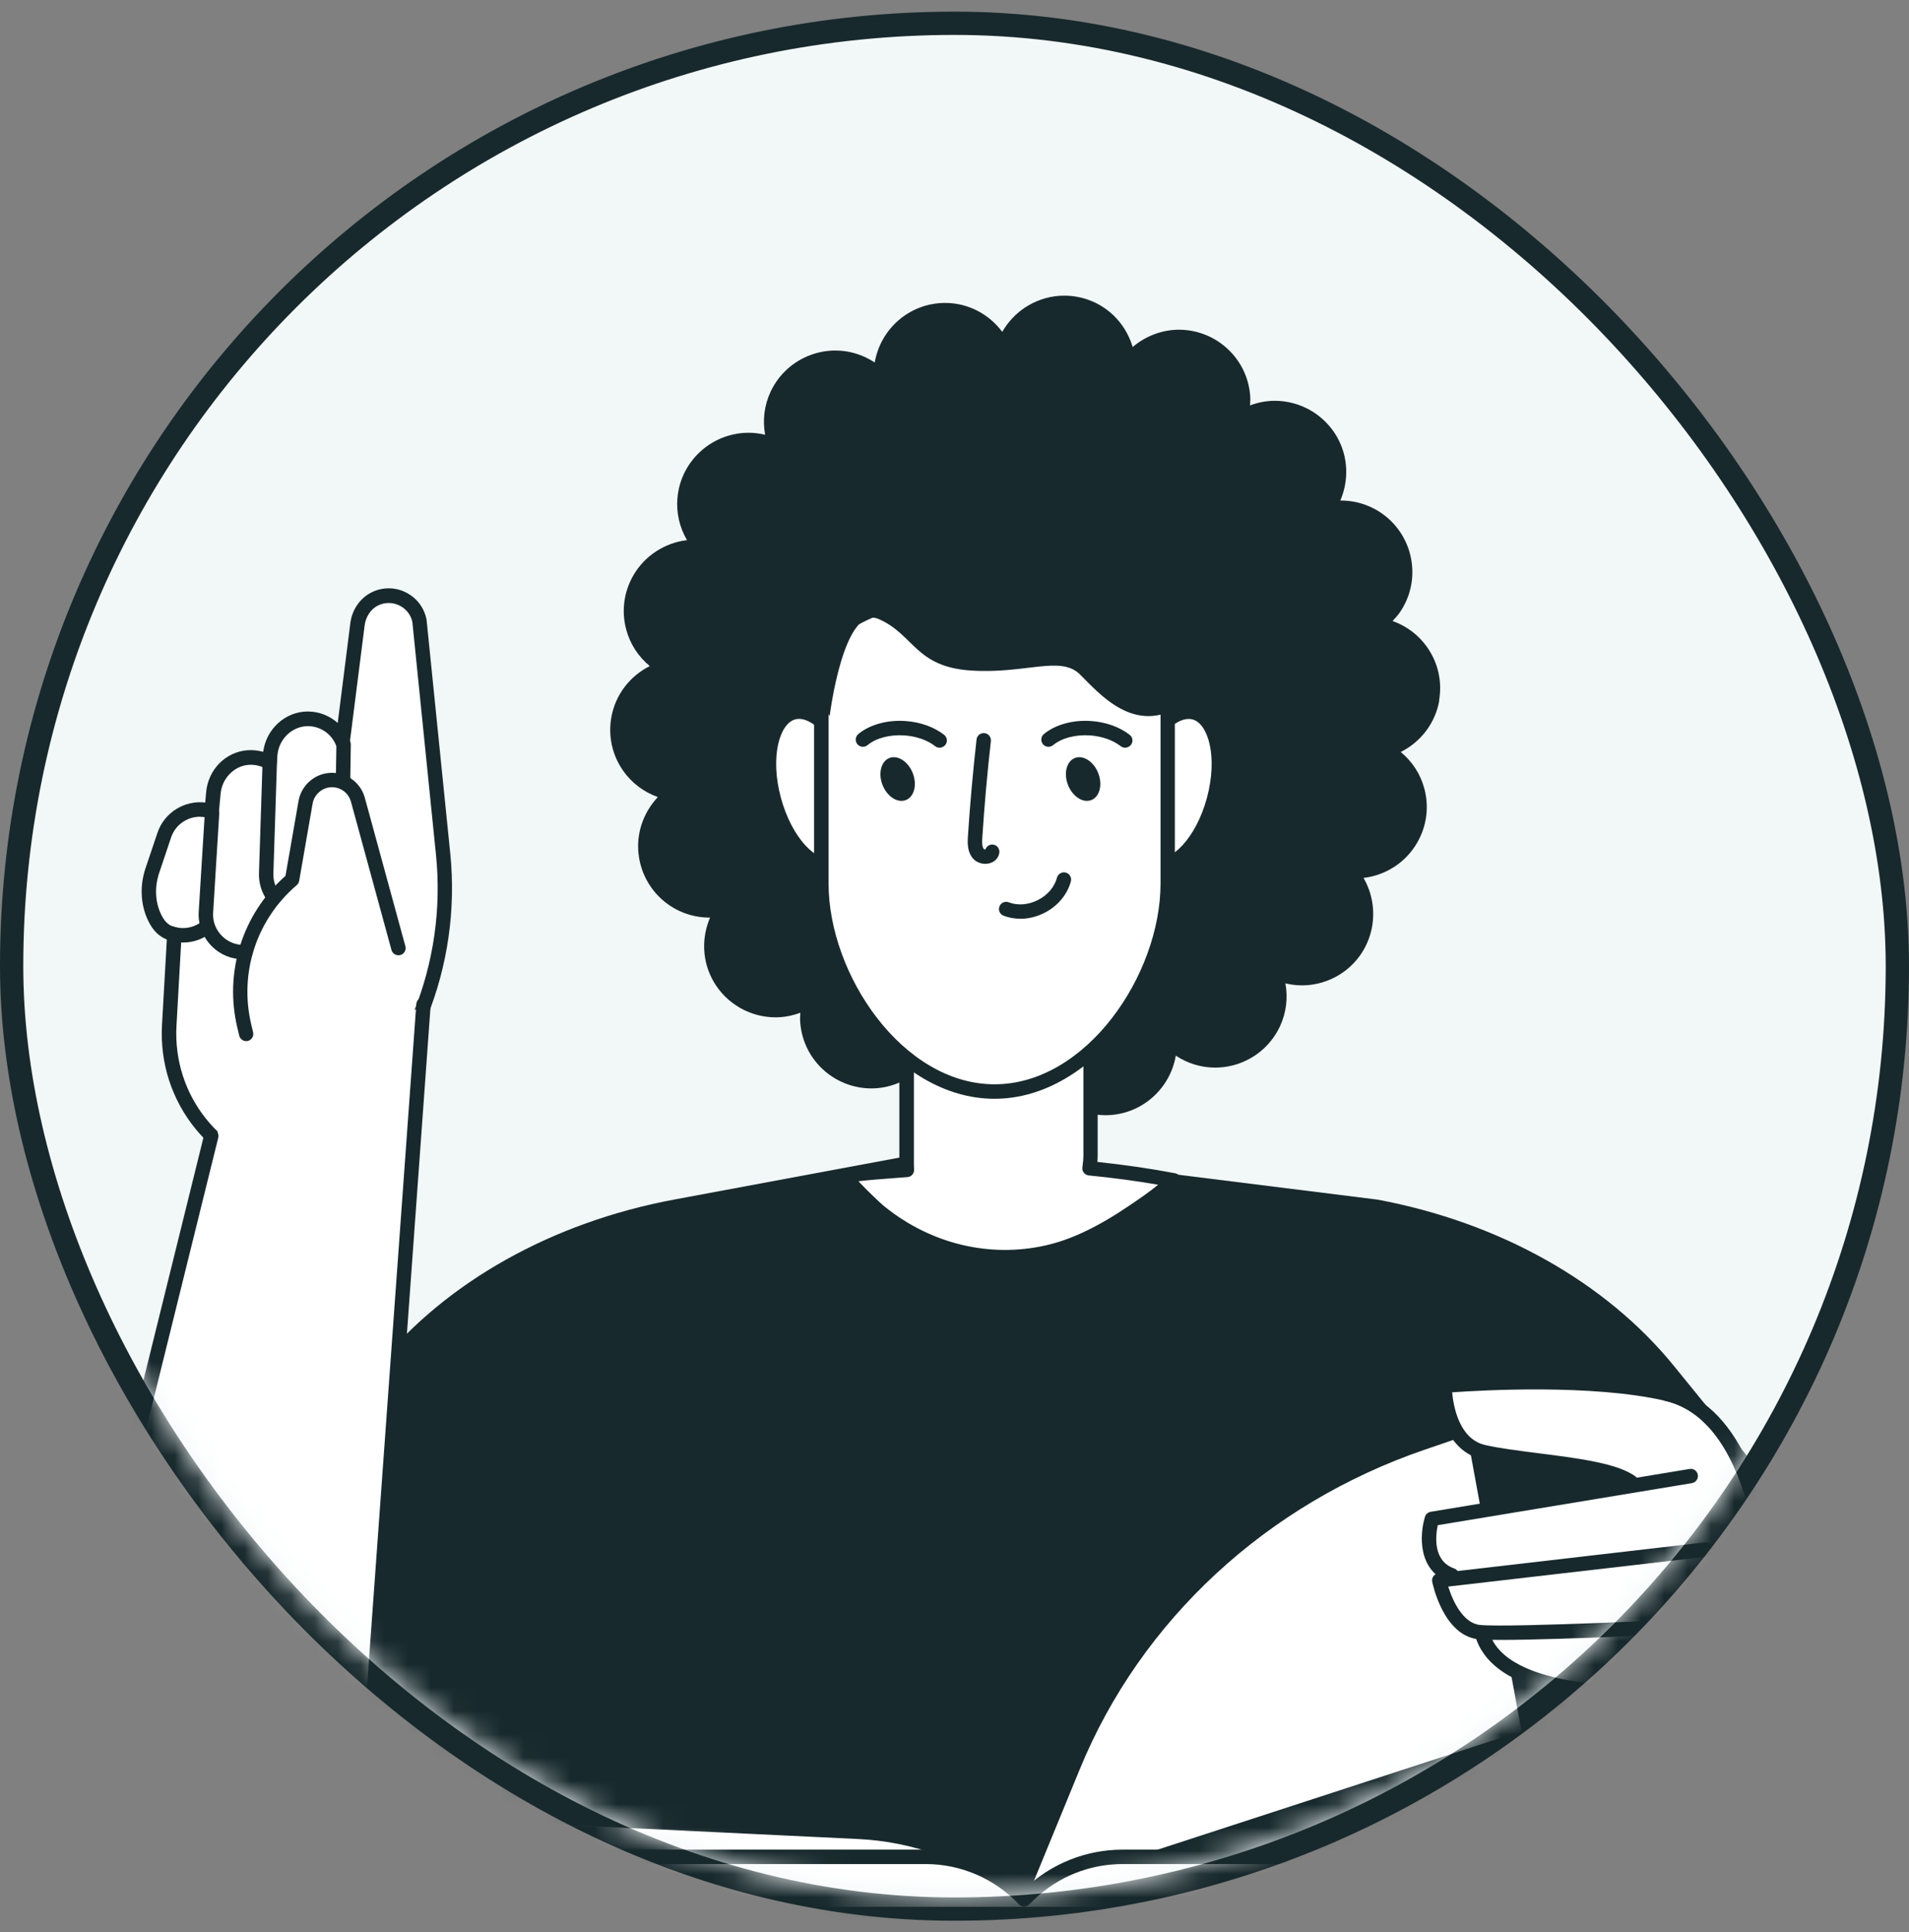 <svg width="82" height="83" viewBox="0 0 82 83" fill="none" xmlns="http://www.w3.org/2000/svg">
<rect x="0" y="0" width="82" height="83" fill="#808080" stroke="none"/>
<rect x="0.5" y="1" width="81" height="81" rx="40.5" fill="#F2F7F8" stroke="#18292D"/>
<mask id="mask0_548_52176" style="mask-type:alpha" maskUnits="userSpaceOnUse" x="1" y="1" width="80" height="81">
<rect x="1" y="1.5" width="80" height="80" rx="40" fill="#F2F7F8"/>
</mask>
<g mask="url(#mask0_548_52176)">
<path d="M60.858 77.195L79.747 85.376C81.634 86.162 82.988 84.229 84.779 83.313C87.56 81.894 88.364 78.931 86.564 76.716L71.909 58.678C68.977 55.068 64.409 52.504 59.166 51.526L44.038 49.637V83.53H61.006L60.858 77.192V77.195Z" fill="#18292D"/>
<path d="M25.706 78.203L15.471 83.52C11.162 85.441 5.14 84.225 3.349 83.31L5.372 84.092C2.592 82.672 -0.232 78.927 1.565 76.712L16.219 58.674C19.152 55.064 23.72 52.5 28.963 51.523L44.09 48.705V83.526H25.505L25.706 78.2V78.203Z" fill="#18292D"/>
<path d="M44.223 81.637C42.182 79.852 39.596 78.813 36.887 78.68L21.119 77.922L21.645 80.863L44.223 81.637Z" fill="white"/>
<path d="M44.224 81.945C44.224 81.945 44.217 81.945 44.214 81.945L21.635 81.172C21.49 81.165 21.366 81.06 21.341 80.918L20.816 77.977C20.8 77.884 20.825 77.788 20.887 77.717C20.949 77.645 21.041 77.608 21.134 77.612L36.902 78.369C39.667 78.502 42.34 79.579 44.428 81.4C44.527 81.487 44.561 81.626 44.511 81.747C44.465 81.864 44.35 81.942 44.224 81.942V81.945ZM21.904 80.562L43.308 81.295C41.446 79.913 39.194 79.102 36.871 78.991L21.493 78.252L21.907 80.565L21.904 80.562Z" fill="#18292D"/>
<path d="M61.814 30.094C61.956 29.287 61.776 28.471 61.303 27.799C60.932 27.27 60.413 26.887 59.816 26.673C59.918 26.565 60.02 26.457 60.109 26.333C60.58 25.662 60.762 24.846 60.62 24.038C60.36 22.566 59.089 21.499 57.595 21.499C57.589 21.499 57.579 21.499 57.573 21.499C57.941 20.639 57.926 19.625 57.422 18.752C56.874 17.803 55.853 17.215 54.758 17.215C54.394 17.215 54.035 17.286 53.694 17.413C53.704 17.265 53.713 17.116 53.698 16.965C53.627 16.148 53.24 15.406 52.612 14.88C52.058 14.416 51.359 14.162 50.639 14.162C49.918 14.162 49.207 14.434 48.653 14.905C48.384 14.001 47.719 13.231 46.769 12.885C46.429 12.761 46.076 12.699 45.718 12.699C44.604 12.699 43.59 13.309 43.051 14.255C42.492 13.503 41.604 13.012 40.596 13.012C39.077 13.012 37.821 14.119 37.574 15.569C37.082 15.245 36.501 15.056 35.885 15.056C35.526 15.056 35.174 15.118 34.833 15.242C34.063 15.523 33.445 16.086 33.098 16.831C32.826 17.416 32.752 18.053 32.866 18.675C32.637 18.619 32.399 18.588 32.158 18.588C31.437 18.588 30.735 18.845 30.185 19.306C29.557 19.835 29.17 20.574 29.099 21.391C29.043 22.031 29.192 22.656 29.51 23.2C28.555 23.314 27.695 23.868 27.206 24.712C26.795 25.424 26.686 26.253 26.9 27.045C27.067 27.669 27.422 28.204 27.911 28.61C27.067 29.033 26.433 29.828 26.259 30.815C26.117 31.622 26.297 32.439 26.77 33.11C27.141 33.639 27.661 34.022 28.258 34.236C27.614 34.919 27.28 35.881 27.456 36.874C27.716 38.346 28.988 39.413 30.478 39.413C30.485 39.413 30.494 39.413 30.5 39.413C30.132 40.273 30.147 41.288 30.652 42.16C31.199 43.11 32.22 43.697 33.315 43.697C33.68 43.697 34.038 43.626 34.379 43.499C34.369 43.648 34.36 43.796 34.376 43.948C34.447 44.764 34.833 45.507 35.461 46.033C36.015 46.496 36.714 46.75 37.435 46.75C38.155 46.75 38.867 46.478 39.42 46.008C39.689 46.911 40.354 47.681 41.307 48.028C41.647 48.151 42 48.213 42.359 48.213C43.472 48.213 44.487 47.604 45.028 46.657C45.588 47.409 46.475 47.901 47.484 47.901C49.002 47.901 50.258 46.793 50.506 45.343C50.997 45.668 51.579 45.856 52.194 45.856C52.553 45.856 52.906 45.794 53.246 45.671C54.016 45.389 54.632 44.826 54.981 44.081C55.253 43.496 55.328 42.859 55.213 42.237C55.442 42.293 55.68 42.324 55.922 42.324C56.642 42.324 57.344 42.067 57.895 41.606C59.055 40.632 59.305 38.977 58.569 37.709C59.525 37.598 60.388 37.041 60.873 36.197C61.285 35.485 61.393 34.66 61.18 33.865C61.013 33.24 60.657 32.705 60.168 32.3C61.013 31.876 61.647 31.081 61.823 30.094H61.814Z" fill="#18292D"/>
<path d="M46.797 50.186C46.825 50.001 46.843 49.815 46.843 49.62V35.229C46.843 33.045 45.074 31.276 42.894 31.27C40.71 31.276 38.944 33.045 38.944 35.229V49.62C38.944 49.775 38.934 50.106 38.953 50.254C37.682 50.353 36.658 50.421 36.37 50.511C36.33 50.523 36.315 50.57 36.343 50.604C36.575 50.895 37.45 51.782 37.84 52.092C39.903 53.746 42.535 54.346 44.978 53.799C46.308 53.502 47.536 52.822 48.702 52.03C49.182 51.702 49.67 51.371 50.119 50.984C50.184 50.929 50.246 50.873 50.307 50.817C50.348 50.78 50.385 50.74 50.422 50.7C49.305 50.483 48.087 50.31 46.797 50.183V50.186Z" fill="white"/>
<path d="M43.169 54.308C41.199 54.308 39.253 53.624 37.642 52.335C37.243 52.016 36.355 51.122 36.098 50.797C36.021 50.702 35.996 50.575 36.033 50.457C36.07 50.343 36.16 50.25 36.278 50.216C36.556 50.133 37.236 50.077 38.514 49.978L38.631 49.969C38.631 49.898 38.631 49.82 38.631 49.737V49.619V35.227C38.631 32.88 40.543 30.965 42.891 30.959C45.241 30.965 47.15 32.88 47.15 35.227V49.619C47.15 49.712 47.147 49.808 47.137 49.907C48.325 50.034 49.448 50.197 50.478 50.395C50.592 50.417 50.682 50.501 50.716 50.612C50.75 50.723 50.716 50.841 50.635 50.921L50.595 50.965C50.571 50.992 50.543 51.017 50.515 51.045C50.45 51.104 50.385 51.163 50.317 51.221C49.865 51.611 49.373 51.945 48.9 52.267L48.872 52.285C47.44 53.26 46.225 53.835 45.043 54.101C44.422 54.24 43.794 54.308 43.172 54.308H43.169ZM36.875 50.739C37.224 51.11 37.753 51.63 38.028 51.849C40.005 53.433 42.513 54.033 44.907 53.495C46.011 53.247 47.159 52.7 48.526 51.772L48.554 51.753C48.953 51.481 49.367 51.2 49.748 50.887C48.817 50.726 47.818 50.59 46.769 50.488C46.686 50.479 46.608 50.439 46.556 50.371C46.503 50.306 46.481 50.219 46.494 50.136C46.522 49.938 46.537 49.771 46.537 49.616V35.224C46.537 33.217 44.904 31.581 42.897 31.575C40.889 31.581 39.256 33.217 39.256 35.224V49.74C39.256 49.891 39.253 50.117 39.262 50.216C39.272 50.3 39.247 50.383 39.194 50.448C39.142 50.513 39.065 50.553 38.981 50.559L38.566 50.59C37.914 50.64 37.289 50.686 36.881 50.736L36.875 50.739Z" fill="#18292D"/>
<path d="M42.9 31.58C42.9 31.58 42.866 31.58 42.856 31.58C42.693 31.565 42.569 31.423 42.575 31.259C42.581 31.101 42.705 30.977 42.86 30.965C42.86 30.965 42.869 30.965 42.875 30.965H42.9C43.07 30.965 43.209 31.104 43.209 31.274C43.209 31.444 43.07 31.583 42.9 31.583V31.58Z" fill="#18292D"/>
<path d="M36.695 33.414C37.187 35.227 36.816 36.906 35.863 37.166C34.911 37.423 33.742 36.164 33.25 34.351C32.758 32.539 33.129 30.859 34.082 30.6C35.034 30.343 36.203 31.602 36.695 33.414Z" fill="white"/>
<path d="M35.606 37.509C35.127 37.509 34.623 37.246 34.159 36.745C33.633 36.176 33.203 35.356 32.953 34.431C32.408 32.424 32.869 30.608 34.001 30.302C35.133 29.993 36.451 31.326 36.995 33.337C37.54 35.344 37.079 37.16 35.947 37.466C35.835 37.497 35.724 37.512 35.61 37.512L35.606 37.509ZM34.323 30.878C34.267 30.878 34.212 30.884 34.159 30.899C33.485 31.082 33.067 32.511 33.544 34.271C33.769 35.1 34.147 35.83 34.608 36.324C35.013 36.761 35.44 36.959 35.78 36.869C36.454 36.686 36.871 35.257 36.395 33.497C35.953 31.874 34.997 30.878 34.323 30.878Z" fill="#18292D"/>
<path d="M48.696 33.416C48.204 35.229 48.575 36.908 49.528 37.168C50.481 37.428 51.65 36.166 52.142 34.353C52.633 32.541 52.262 30.861 51.31 30.602C50.357 30.345 49.188 31.604 48.696 33.416Z" fill="white"/>
<path d="M49.782 37.512C49.67 37.512 49.559 37.496 49.451 37.468C48.875 37.31 48.455 36.769 48.272 35.943C48.105 35.186 48.152 34.261 48.402 33.336C48.653 32.411 49.083 31.588 49.608 31.022C50.184 30.404 50.821 30.147 51.396 30.302C52.528 30.608 52.989 32.424 52.445 34.431C51.953 36.246 50.83 37.508 49.785 37.508L49.782 37.512ZM51.062 30.88C50.756 30.88 50.4 31.078 50.06 31.446C49.599 31.941 49.222 32.671 48.996 33.5C48.77 34.329 48.727 35.152 48.872 35.81C49.002 36.392 49.271 36.779 49.608 36.871C50.283 37.051 51.365 36.033 51.842 34.273C52.318 32.513 51.9 31.084 51.226 30.902C51.17 30.886 51.115 30.88 51.056 30.88H51.062Z" fill="#18292D"/>
<path d="M42.717 46.886C38.61 46.886 35.279 42.061 35.279 37.954V29.126C35.279 25.019 39.992 27.335 42.717 21.688C43.97 25.845 50.156 25.019 50.156 29.126V37.954C50.156 42.061 46.825 46.886 42.717 46.886Z" fill="white"/>
<path d="M42.717 47.195C38.424 47.195 34.969 42.138 34.969 37.953V29.126C34.969 26.914 36.259 26.37 37.753 25.742C39.244 25.114 41.097 24.335 42.439 21.551C42.495 21.437 42.615 21.369 42.742 21.378C42.869 21.387 42.977 21.474 43.014 21.597C43.577 23.472 45.244 24.276 46.856 25.055C48.631 25.915 50.465 26.803 50.465 29.126V37.953C50.465 42.138 47.01 47.195 42.717 47.195ZM42.677 22.436C41.27 24.935 39.467 25.692 37.994 26.311C36.547 26.921 35.591 27.323 35.591 29.123V37.95C35.591 41.857 38.771 46.573 42.72 46.573C46.67 46.573 49.85 41.857 49.85 37.95V29.123C49.85 27.19 48.337 26.456 46.59 25.612C45.121 24.901 43.478 24.106 42.68 22.436H42.677Z" fill="#18292D"/>
<path d="M37.908 33.715C38.103 34.213 38.551 34.504 38.91 34.365C39.269 34.225 39.402 33.706 39.207 33.208C39.012 32.71 38.563 32.419 38.205 32.558C37.846 32.697 37.713 33.217 37.908 33.715Z" fill="#18292D"/>
<path d="M40.361 32.117C40.295 32.117 40.227 32.096 40.172 32.052C39.835 31.789 39.364 31.625 38.851 31.588C38.223 31.545 37.632 31.7 37.264 32.006C37.131 32.114 36.937 32.096 36.828 31.966C36.72 31.833 36.739 31.638 36.868 31.53C37.357 31.124 38.115 30.914 38.894 30.97C39.528 31.013 40.116 31.223 40.552 31.561C40.688 31.666 40.713 31.86 40.608 31.994C40.546 32.071 40.456 32.114 40.364 32.114L40.361 32.117Z" fill="#18292D"/>
<path d="M45.875 33.715C46.07 34.213 46.519 34.504 46.877 34.365C47.236 34.225 47.369 33.706 47.174 33.208C46.98 32.71 46.531 32.419 46.172 32.558C45.813 32.697 45.68 33.217 45.875 33.715Z" fill="#18292D"/>
<path d="M48.331 32.117C48.266 32.117 48.198 32.096 48.142 32.052C47.802 31.789 47.335 31.625 46.822 31.588C46.197 31.545 45.606 31.7 45.235 32.006C45.102 32.114 44.907 32.096 44.799 31.966C44.691 31.833 44.709 31.638 44.839 31.53C45.328 31.124 46.086 30.914 46.865 30.97C47.499 31.013 48.087 31.223 48.523 31.561C48.659 31.666 48.684 31.86 48.579 31.994C48.517 32.071 48.427 32.114 48.334 32.114L48.331 32.117Z" fill="#18292D"/>
<path d="M42.325 37.104C42.12 37.104 41.916 37.017 41.789 36.869C41.536 36.569 41.561 36.167 41.576 35.929C41.666 34.543 41.792 33.142 41.947 31.762C41.966 31.592 42.117 31.472 42.291 31.49C42.461 31.509 42.581 31.663 42.563 31.834C42.408 33.201 42.284 34.593 42.195 35.969C42.182 36.167 42.176 36.368 42.263 36.47C42.272 36.479 42.291 36.489 42.328 36.485C42.374 36.346 42.516 36.257 42.665 36.278C42.835 36.303 42.949 36.461 42.925 36.628C42.894 36.844 42.742 37.011 42.519 37.076C42.458 37.095 42.389 37.104 42.325 37.104Z" fill="#18292D"/>
<path d="M43.825 39.462C43.577 39.462 43.333 39.418 43.107 39.332C42.946 39.27 42.869 39.09 42.931 38.933C42.993 38.772 43.172 38.694 43.33 38.756C43.713 38.905 44.171 38.868 44.586 38.657C45 38.447 45.297 38.097 45.402 37.699C45.445 37.535 45.615 37.436 45.779 37.479C45.943 37.522 46.042 37.692 45.999 37.856C45.847 38.422 45.436 38.917 44.867 39.208C44.533 39.378 44.174 39.465 43.825 39.465V39.462Z" fill="#18292D"/>
<path d="M35.638 30.759C35.638 30.759 36.228 25.928 37.744 26.59C39.259 27.252 39.315 28.634 41.672 28.798C44.029 28.965 45.544 28.136 46.386 28.965C47.227 29.794 48.742 31.616 50.762 30.289C52.782 28.965 52.98 25.789 49.779 24.134C46.581 22.476 41.78 22.229 39.086 22.065C36.392 21.898 33.615 26.785 35.634 30.762L35.638 30.759Z" fill="#18292D"/>
<path d="M12.523 50.487L14.005 49.219C17.633 46.116 19.51 41.434 19.028 36.686L18.013 26.683C17.849 25.811 16.9 25.334 16.105 25.718C15.681 25.922 15.409 26.349 15.347 26.816L14.707 31.87C14.469 31.295 13.903 30.877 13.222 30.871C12.372 30.865 11.676 31.551 11.598 32.396L11.567 32.739C11.298 32.587 10.983 32.507 10.639 32.535C9.848 32.597 9.229 33.259 9.158 34.05L9.084 34.845C8.242 34.57 7.333 35.025 7.052 35.866L6.538 37.388C6.319 38.037 6.334 38.752 6.622 39.377C6.869 39.912 7.175 40.054 7.485 40.128L7.265 44.032C7.086 47.218 9.362 50.017 12.52 50.484L12.523 50.487Z" fill="white"/>
<path d="M12.523 50.796C12.523 50.796 12.492 50.796 12.477 50.793C9.139 50.298 6.767 47.384 6.959 44.016L7.166 40.354C6.878 40.239 6.582 40.02 6.346 39.509C6.034 38.829 6 38.043 6.251 37.292L6.764 35.77C7.058 34.895 7.93 34.366 8.815 34.471L8.855 34.022C8.945 33.054 9.687 32.3 10.621 32.225C10.853 32.207 11.082 32.232 11.305 32.293C11.431 31.313 12.257 30.561 13.216 30.561H13.232C13.714 30.564 14.162 30.747 14.506 31.053L15.047 26.776C15.121 26.182 15.471 25.681 15.975 25.436C16.442 25.21 16.977 25.213 17.441 25.449C17.905 25.684 18.227 26.11 18.323 26.621L19.34 36.648C19.832 41.495 17.914 46.283 14.209 49.447L12.727 50.715C12.672 50.765 12.601 50.79 12.526 50.79L12.523 50.796ZM8.589 35.08C8.041 35.08 7.531 35.427 7.349 35.971L6.838 37.493C6.637 38.093 6.662 38.718 6.909 39.253C7.114 39.692 7.333 39.779 7.562 39.831C7.707 39.865 7.809 40.001 7.8 40.15L7.581 44.053C7.41 47.053 9.489 49.654 12.437 50.162L13.81 48.989C17.361 45.955 19.198 41.368 18.728 36.723L17.713 26.72C17.658 26.426 17.456 26.157 17.166 26.012C16.875 25.866 16.541 25.863 16.247 26.002C15.935 26.154 15.712 26.482 15.663 26.862L15.022 31.916C15.004 32.055 14.896 32.163 14.756 32.185C14.617 32.204 14.484 32.126 14.428 31.997C14.227 31.511 13.754 31.192 13.228 31.189C12.566 31.189 11.979 31.73 11.917 32.433L11.886 32.776C11.877 32.881 11.815 32.974 11.722 33.023C11.629 33.073 11.518 33.07 11.425 33.02C11.196 32.89 10.94 32.835 10.674 32.853C10.052 32.903 9.535 33.435 9.477 34.09L9.402 34.885C9.393 34.978 9.344 35.065 9.263 35.114C9.183 35.164 9.087 35.179 8.997 35.148C8.864 35.105 8.728 35.083 8.595 35.083L8.589 35.08Z" fill="#18292D"/>
<path d="M11.753 38.84C11.66 38.84 11.564 38.796 11.506 38.716C11.24 38.36 11.104 37.918 11.125 37.472L11.283 32.579C11.289 32.412 11.425 32.279 11.592 32.279C11.595 32.279 11.598 32.279 11.601 32.279C11.772 32.285 11.908 32.428 11.902 32.598L11.744 37.497C11.728 37.803 11.821 38.103 12.001 38.348C12.103 38.484 12.075 38.679 11.939 38.781C11.883 38.821 11.818 38.843 11.753 38.843V38.84Z" fill="#18292D"/>
<path d="M14.735 33.873H14.729C14.559 33.873 14.422 33.731 14.425 33.558L14.45 31.971C14.45 31.801 14.58 31.665 14.766 31.668C14.936 31.668 15.072 31.81 15.069 31.983L15.044 33.57C15.044 33.74 14.905 33.873 14.735 33.873Z" fill="#18292D"/>
<path d="M7.859 40.484C7.652 40.484 7.445 40.45 7.244 40.382C7.083 40.327 6.996 40.153 7.049 39.989C7.104 39.829 7.278 39.742 7.441 39.794C7.865 39.937 8.329 39.853 8.679 39.575C8.812 39.467 9.007 39.488 9.115 39.621C9.223 39.754 9.201 39.949 9.068 40.057C8.719 40.339 8.295 40.484 7.865 40.484H7.859Z" fill="#18292D"/>
<path d="M10.575 44.718C10.435 44.718 10.309 44.623 10.275 44.48L10.197 44.152C9.622 41.746 10.414 39.253 12.263 37.62L12.823 34.406C12.928 33.8 13.408 33.321 14.011 33.215C14.756 33.086 15.474 33.54 15.672 34.27L17.413 40.642C17.46 40.806 17.361 40.976 17.197 41.022C17.033 41.066 16.863 40.97 16.816 40.806L15.075 34.434C14.96 34.014 14.546 33.751 14.116 33.825C13.767 33.887 13.491 34.162 13.429 34.511L12.851 37.836C12.839 37.907 12.802 37.972 12.746 38.019C11.014 39.497 10.265 41.795 10.794 44.01L10.871 44.338C10.912 44.505 10.81 44.672 10.643 44.712C10.618 44.718 10.593 44.721 10.572 44.721L10.575 44.718Z" fill="#18292D"/>
<path d="M10.46 41.207C10.401 41.207 10.343 41.207 10.281 41.197C9.767 41.151 9.303 40.907 8.976 40.511C8.648 40.115 8.493 39.617 8.539 39.103L8.799 34.906C8.812 34.736 8.957 34.609 9.127 34.615C9.297 34.625 9.427 34.773 9.418 34.943L9.158 39.15C9.124 39.505 9.229 39.846 9.455 40.115C9.678 40.384 9.993 40.548 10.34 40.582C10.401 40.588 10.463 40.588 10.528 40.585C10.698 40.573 10.844 40.709 10.853 40.879C10.862 41.049 10.729 41.194 10.559 41.204C10.528 41.204 10.497 41.204 10.463 41.204L10.46 41.207Z" fill="#18292D"/>
<path d="M9.075 48.792L2.063 77.137C2.063 77.137 2.394 81.918 7.002 82.88C11.36 83.79 15.493 80.52 15.814 76.079L18.193 43.145L9.075 48.792Z" fill="white"/>
<path d="M8.456 83.342C7.949 83.342 7.441 83.29 6.94 83.184C2.155 82.185 1.76 77.209 1.756 77.159C1.756 77.128 1.756 77.094 1.766 77.063L8.774 48.719C8.815 48.552 8.982 48.453 9.149 48.493C9.316 48.533 9.415 48.7 9.375 48.867L2.375 77.162C2.421 77.673 2.932 81.715 7.064 82.578C9.006 82.983 11.039 82.519 12.647 81.307C14.311 80.051 15.353 78.136 15.505 76.058L17.883 43.124C17.896 42.954 18.047 42.824 18.214 42.839C18.384 42.852 18.511 43 18.499 43.17L16.12 76.104C15.957 78.362 14.828 80.441 13.018 81.805C11.685 82.81 10.08 83.342 8.453 83.342H8.456Z" fill="#18292D"/>
<path d="M74.863 68.471L81.865 73.107C84.077 74.573 85.905 76.55 87.192 78.869C88.234 81.1 87.498 83.756 85.457 85.133C83.455 86.481 80.777 86.206 79.091 84.48L70.687 75.879L74.863 68.471Z" fill="white"/>
<path d="M82.666 86.295C81.278 86.295 79.898 85.75 78.868 84.696L70.465 76.094C70.369 75.995 70.35 75.847 70.415 75.726L74.591 68.318C74.634 68.244 74.705 68.188 74.789 68.17C74.872 68.148 74.959 68.163 75.033 68.213L82.035 72.853C84.281 74.34 86.155 76.369 87.464 78.723C88.587 81.126 87.813 83.922 85.63 85.392C84.726 86.001 83.693 86.298 82.67 86.298L82.666 86.295ZM71.071 75.825L79.311 84.263C80.891 85.883 83.403 86.14 85.28 84.875C87.21 83.576 87.894 81.105 86.91 78.998C85.664 76.75 83.854 74.795 81.692 73.363L74.968 68.909L71.071 75.825Z" fill="#18292D"/>
<path d="M43.685 81.739L65.704 74.566L63.258 61.232L61.102 61.972C54.226 64.325 48.758 69.389 46.101 75.856L43.685 81.739Z" fill="white"/>
<path d="M43.685 82.048C43.602 82.048 43.519 82.014 43.46 81.949C43.379 81.86 43.355 81.733 43.401 81.621L45.817 75.739C48.508 69.188 54.041 64.066 61.003 61.681L63.159 60.942C63.246 60.914 63.339 60.923 63.416 60.966C63.493 61.013 63.549 61.09 63.564 61.177L66.011 74.511C66.039 74.662 65.949 74.814 65.804 74.86L43.785 82.033C43.754 82.042 43.719 82.048 43.689 82.048H43.685ZM63.02 61.644L61.204 62.265C54.412 64.591 49.012 69.587 46.389 75.974L44.227 81.238L65.355 74.356L63.023 61.641L63.02 61.644Z" fill="#18292D"/>
<path d="M67.201 72.342L68.466 72.652C68.466 72.652 68.129 76.49 71.85 77.001C72.76 77.124 76.103 73.561 76.177 71.353C76.323 67.029 75.24 60.45 71.603 59.868C67.965 59.287 62.268 59.454 62.268 59.454C62.268 59.454 61.999 62.238 64.016 62.417C66.843 62.667 69.728 63.623 69.728 63.623L61.492 65.377C61.492 65.377 61.452 66.899 62.141 68.121C62.831 69.342 63.329 71.476 67.205 72.342H67.201Z" fill="white"/>
<path d="M76.177 71.662C76.007 71.662 75.868 71.523 75.868 71.353C75.859 68.291 75.419 61.072 71.531 60.169C68.386 59.439 63.61 59.717 62.376 59.804C62.432 60.413 62.682 61.808 63.787 62.065C64.402 62.207 65.219 62.309 66.085 62.42C67.786 62.634 69.546 62.857 70.285 63.444C70.418 63.549 70.44 63.744 70.335 63.88C70.229 64.013 70.034 64.035 69.898 63.93C69.292 63.45 67.545 63.228 66.004 63.036C65.123 62.925 64.291 62.819 63.644 62.671C61.751 62.232 61.739 59.634 61.739 59.522C61.739 59.361 61.863 59.228 62.02 59.216C62.262 59.194 67.953 58.709 71.668 59.572C73.455 59.986 76.459 62.068 76.483 71.356C76.483 71.526 76.344 71.665 76.174 71.665L76.177 71.662Z" fill="#18292D"/>
<path d="M62.358 67.976C62.324 67.976 62.29 67.969 62.256 67.957C60.889 67.478 60.975 65.909 61.21 65.149C61.244 65.037 61.34 64.954 61.455 64.935L72.574 63.095C72.744 63.064 72.902 63.181 72.93 63.348C72.957 63.515 72.843 63.676 72.676 63.704L61.758 65.51C61.665 65.95 61.535 67.045 62.463 67.369C62.624 67.425 62.71 67.601 62.652 67.765C62.608 67.892 62.488 67.972 62.361 67.972L62.358 67.976Z" fill="#18292D"/>
<path d="M64.467 70.438C64.031 70.438 63.694 70.429 63.505 70.411C61.999 70.253 61.538 68.035 61.52 67.942C61.504 67.859 61.52 67.769 61.572 67.701C61.622 67.63 61.702 67.587 61.786 67.574L73.211 66.251C73.381 66.229 73.536 66.353 73.555 66.523C73.573 66.693 73.452 66.844 73.282 66.866L62.209 68.147C62.398 68.765 62.843 69.718 63.567 69.795C64.826 69.925 73.078 69.52 73.162 69.517C73.341 69.507 73.477 69.64 73.487 69.811C73.496 69.981 73.363 70.126 73.193 70.135C72.902 70.151 67 70.438 64.464 70.438H64.467Z" fill="#18292D"/>
<path d="M70.412 73.037C67.854 73.037 64.006 72.629 63.36 70.235C63.317 70.071 63.412 69.9 63.58 69.854C63.743 69.811 63.913 69.907 63.96 70.074C64.647 72.61 70.465 72.551 72.651 72.313C72.815 72.294 72.973 72.418 72.992 72.588C73.01 72.758 72.886 72.91 72.716 72.929C72.605 72.941 71.662 73.037 70.415 73.037H70.412Z" fill="#18292D"/>
<path d="M71.971 77.46C71.971 77.46 71.943 77.46 71.931 77.46C71.893 77.454 68.222 76.922 68.222 72.858C68.222 72.688 68.361 72.548 68.531 72.548C68.701 72.548 68.841 72.688 68.841 72.858C68.841 76.043 71.346 76.718 71.906 76.829C73.74 75.663 75.874 73.786 75.868 71.358C75.859 68.296 75.419 61.076 71.532 60.173C71.365 60.136 71.263 59.969 71.3 59.802C71.337 59.635 71.507 59.533 71.671 59.57C73.459 59.985 76.462 62.066 76.487 71.355C76.493 74.11 74.124 76.17 72.135 77.414C72.085 77.445 72.029 77.46 71.971 77.46Z" fill="#18292D"/>
<path d="M66.153 79.754H48.223C46.735 79.754 45.306 80.326 44.23 81.347L43.989 81.576C42.894 80.413 41.366 79.754 39.767 79.754H20.544V82.21H66.153V79.754Z" fill="white"/>
<path d="M66.153 82.522H20.544C20.374 82.522 20.234 82.382 20.234 82.212V79.757C20.234 79.587 20.374 79.447 20.544 79.447H39.767C41.338 79.447 42.863 80.063 43.995 81.148L44.017 81.127C45.158 80.044 46.652 79.447 48.223 79.447H66.153C66.323 79.447 66.463 79.587 66.463 79.757V82.212C66.463 82.382 66.323 82.522 66.153 82.522ZM20.853 81.903H65.844V80.066H48.223C46.809 80.066 45.467 80.601 44.443 81.575L44.202 81.804C44.143 81.86 44.06 81.885 43.979 81.888C43.896 81.888 43.819 81.85 43.763 81.792C42.73 80.694 41.273 80.066 39.767 80.066H20.853V81.903Z" fill="#18292D"/>
</g>
</svg>
